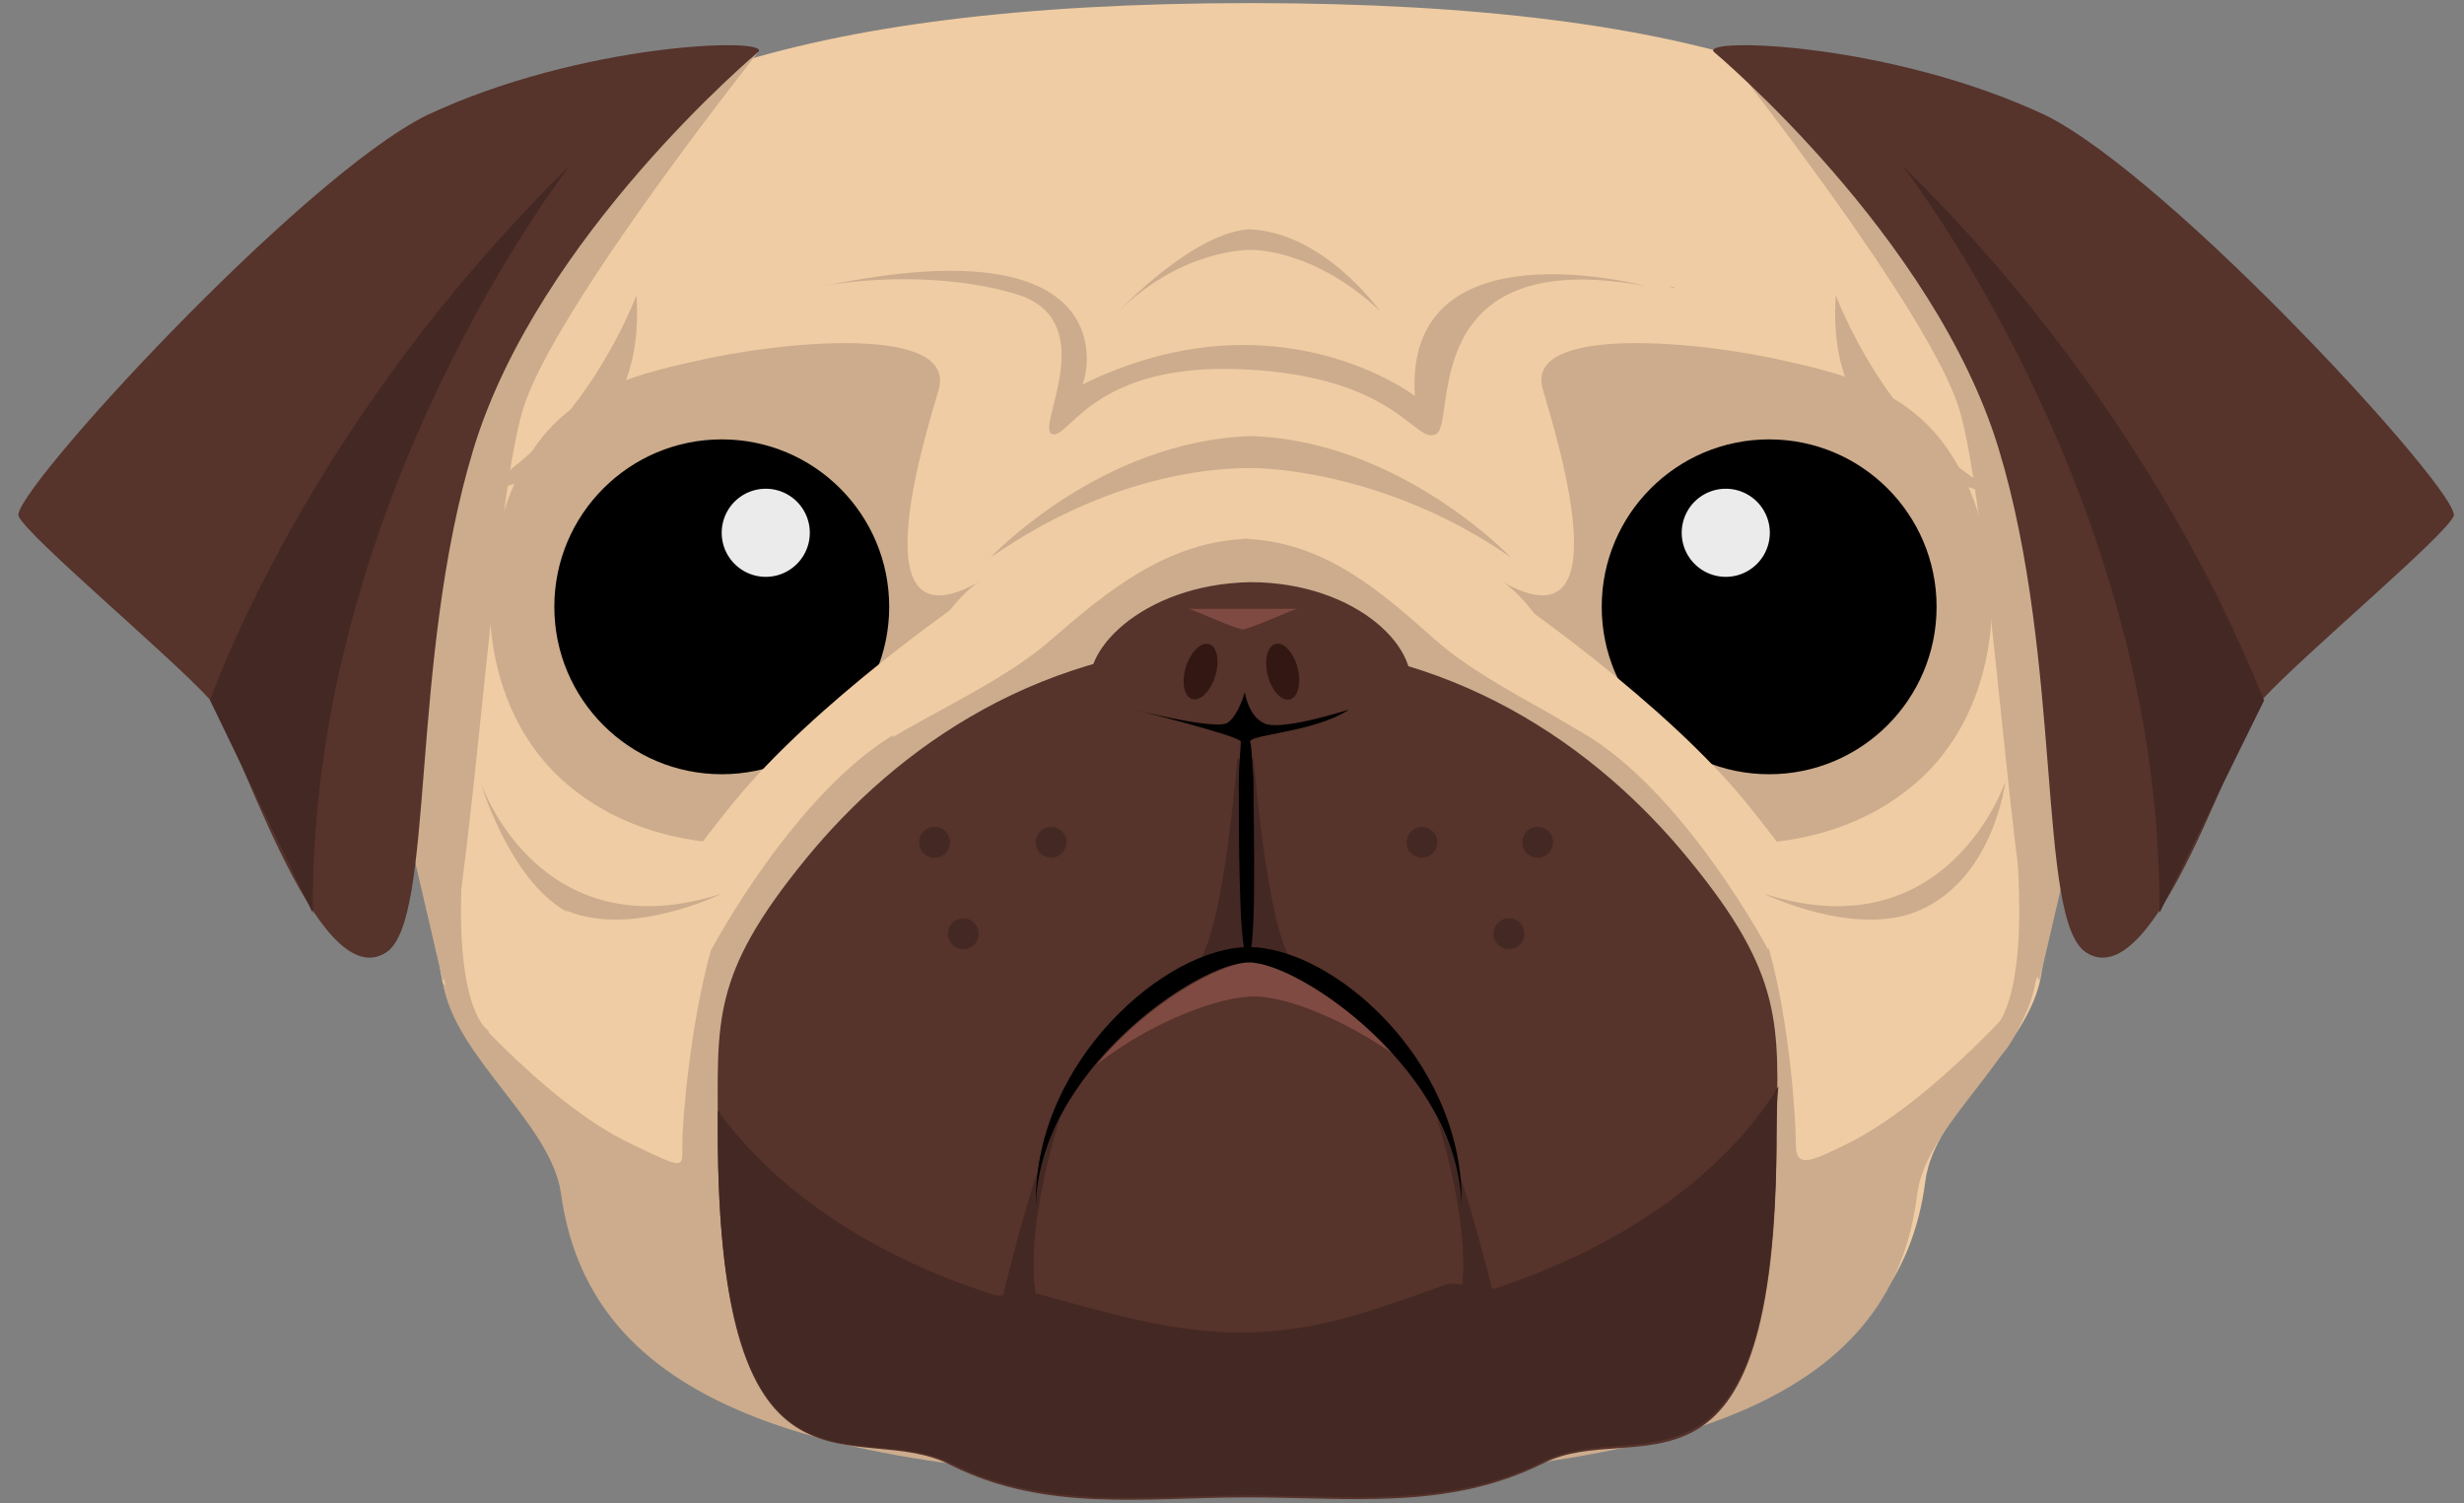 <svg xmlns="http://www.w3.org/2000/svg" width="259" height="158" fill="none" viewBox="0 0 259 158">
  <rect x="0" y="0" width="259" height="158" fill="#808080" stroke="none"/>
  <path fill="#efcca3" d="M216.117 49.41c-.42-8.765.77-16.55-3.225-23.14C203.287 9.86 179.302.325 131.407.325c-47.965 0-73.14 9.605-82.675 26.155-3.785 6.8-3.365 14.375-3.995 23.14-.42 7.01-3.575 14.375-2.175 22.37 1.615 10.38 2.175 20.755 3.785 30.365 1.19 7.785 11.99 14.375 12.975 21.81 2.805 20.405 23.985 29.735 71.95 29.735v1.615h-1.19 1.4V153.9c47.965 0 68.3-9.395 70.895-29.735.98-7.575 11.01-13.955 12.2-21.81 1.615-9.605 2.175-19.985 3.785-30.365 1.4-7.99-1.825-15.565-2.245-22.58"/>
  <path fill="#ccac8d" d="M130.632 56.635c8.555.21 14.585 5.61 20.195 10.59 6.59 5.82 17.81 9.815 22.37 14.795 4.63 4.98 10.59 9.96 12.765 17.81 2.175 7.785 2.805 17.81 2.805 20.405s1.4 1.965 5.4 0c9.395-4.63 19.775-16.97 19.775-16.97-1.19 7.785-11.36 14.795-12.41 22.16-2.385 20.405-22.16 30.155-71.105 30.155h-.21 1.19"/>
  <path fill="#ccac8d" d="M162.187 40.995c1.825 6.17 8.205 27.14-4.205 20.195 0 0 5.19 3.015 8.415 14.375 3.365 11.36 11.57 12.765 11.57 12.765s13.395 2.595 23.35-5.96c8.415-7.225 9.815-19.985 6.17-29.735-3.575-9.605-9.96-12.55-19.355-14.585-9.325-2.24-28.115-3.995-25.945 2.945"/>
  <path fill="#000" d="M185.962 81.385c9.72 0 17.6-7.88 17.6-17.6s-7.88-17.6-17.6-17.6-17.6 7.88-17.6 17.6 7.879 17.6 17.6 17.6"/>
  <path fill="#ebebeb" d="M181.402 60.635a4.63 4.63 0 1 0 0-9.26 4.63 4.63 0 0 0 0 9.26"/>
  <path fill="#efcca3" d="M159.172 63.015s15.78 10.8 24.405 21.39c8.555 10.59 8.415 12.55 8.415 12.55l-6.17 2.805s-8.765-16.55-19.565-22.79c-11.01-6.17-12.2-11.36-12.2-11.36z"/>
  <path fill="#ccac8d" d="M131.262 56.635c-8.555.21-15.005 5.61-20.755 10.59-6.59 5.82-18.16 9.815-22.79 14.795s-10.8 9.96-12.975 17.81c-2.175 7.785-3.015 17.81-3.015 20.405s.42 2.805-5.4 0c-9.395-4.42-19.775-16.97-19.775-16.97 1.19 7.785 11.36 14.795 12.41 22.16 2.805 20.405 22.58 30.155 71.525 30.155h.98"/>
  <path fill="#56332b" d="M177.547 90.365c-9.605-11.78-24.965-22.79-46.35-22.79h-.21c-21.39 0-36.745 11.01-46.35 22.79-9.96 12.2-9.185 16.97-9.185 28.54 0 41.935 14.795 29.945 24.545 35.13 9.96 4.98 20.405 3.365 30.995 3.365h.21c10.8 0 20.965 1.4 30.995-3.575 9.815-4.98 24.545 7.365 24.545-34.57.2-11.5.83-16.69-9.195-28.89"/>
  <path fill="#442823" d="M130.212 77.955s-1.4 19.355-4.205 23.14l5.19-1.19z"/>
  <path fill="#442823" d="M131.617 77.955s1.4 19.355 4.205 23.14l-5.19-1.19z"/>
  <path fill="#56332b" d="M114.857 73.395c-1.965-4.63 5.19-11.99 16.55-12.2 11.36 0 18.585 7.365 16.55 12.2-1.965 4.77-9.185 6.17-16.55 6.38-7.155-.21-14.59-1.61-16.55-6.38"/>
  <path fill="#000" d="M131.407 77.955c0-.77 6.8-.98 10.38-3.365 0 0-7.365 2.385-8.975 1.4-1.615-.77-1.965-3.225-1.965-3.225s-.63 2.385-1.825 3.225c-1.4.77-9.815-1.4-9.815-1.4s11.22 2.805 11.22 3.365c0 .63-.21 2.595-.21 3.995 0 4.98 0 17.39.77 18.375 1.19 1.825.77-13.395.77-18.375-.14-1.545-.14-3.155-.35-3.995"/>
  <path fill="#7f4a41" d="M131.827 104.74c3.365 0 9.395 2.385 14.795 6.17-5.19-5.82-11.36-9.815-14.795-9.815-3.575 0-11.22 4.42-16.55 10.8 5.54-4.35 12.76-7.155 16.55-7.155"/>
  <path fill="#442823" d="M130.422 140.085c-7.575 0-15.005-2.385-21.81-4.205-1.4-.42-2.805.63-4.205.21-12.55-3.995-22.79-10.8-28.96-19.355v1.965c0 41.935 14.795 30.155 24.545 35.13 9.96 4.98 20.405 3.365 30.995 3.365h.21c10.8 0 20.965 1.4 30.995-3.575 9.815-4.98 24.545 7.225 24.545-34.78 0-1.615 0-3.225.21-4.63-5.82 9.395-16.41 16.76-29.59 21.18-1.19.42-3.995-.63-5.19-.42-7.16 2.52-13.54 5.115-21.745 5.115"/>
  <path fill="#442823" d="M111.417 117.575s-4.98 15.005-1.615 21.6l-4.63-1.965c.075-.07 3.51-15.29 6.245-19.635m39.62 0s4.98 15.005 1.615 21.6l4.63-1.965c-.07-.07-3.65-15.29-6.245-19.635"/>
  <path fill="#ccac8d" d="M98.657 40.995c-1.825 6.17-8.205 27.14 4.205 20.195 0 0-5.19 3.015-8.415 14.375S82.877 88.33 82.877 88.33s-13.395 2.595-23.35-5.96c-8.415-7.225-9.815-19.985-6.17-29.735 3.575-9.815 9.96-12.55 19.355-14.585 9.395-2.24 27.98-3.995 25.945 2.945"/>
  <path fill="#000" d="M131.262 101.165c5.4 0 22.16 11.57 22.37 25.735v-.77c0-14.795-13.605-26.575-22.37-26.575s-22.37 11.99-22.37 26.575v.77c.145-14.165 16.975-25.735 22.37-25.735"/>
  <path fill="#331712" d="M135.581 73.523c.864-.223 1.227-1.71.811-3.323s-1.453-2.739-2.317-2.516c-.863.223-1.226 1.71-.811 3.323.416 1.612 1.453 2.739 2.317 2.516m-7.842-2.449c.494-1.59.203-3.094-.649-3.358s-1.942.81-2.436 2.401c-.493 1.59-.202 3.094.649 3.358.852.264 1.943-.81 2.436-2.401"/>
  <path fill="#000" d="M75.867 81.385c9.72 0 17.6-7.88 17.6-17.6s-7.88-17.6-17.6-17.6-17.6 7.88-17.6 17.6 7.88 17.6 17.6 17.6"/>
  <path fill="#ebebeb" d="M80.492 60.635a4.63 4.63 0 1 0 0-9.26 4.63 4.63 0 0 0 0 9.26"/>
  <path fill="#7f4a41" d="M136.452 64c0-.21-4.63 1.965-5.82 2.175-1.19-.21-5.82-2.385-5.82-2.175z"/>
  <path fill="#efcca3" d="M101.462 63.015s-15.78 10.8-24.405 21.39c-8.555 10.59-8.415 12.55-8.415 12.55l6.17 2.805s8.765-16.55 19.565-22.79c10.8-6.17 12.2-11.36 12.2-11.36z"/>
  <path fill="#ccac8d" d="M66.892 31.04s-5.4 14.795-17.39 20.965c-.005 0 18.79-2.17 17.39-20.965m126.08 0s5.4 14.795 17.39 20.965c.005 0-18.79-2.17-17.39-20.965m-34.15 27.56s-11.78-12.41-27.56-12.765h.42c-15.99.42-27.56 12.765-27.56 12.765 13.815-9.605 25.595-9.395 27.56-9.395-.275-.005 13.325-.215 27.14 9.395m-13.815-25.95s-5.96-8.415-13.955-8.555h.42c-5.96.21-13.815 8.555-13.815 8.555 6.8-6.59 13.815-6.38 13.815-6.38s6.525-.21 13.535 6.38m-69.14 61.29s-9.395 4.63-16.2 1.825h-.21c-5.96-3.365-8.975-13.605-8.975-13.605s6.03 18.02 25.385 11.78m109.535 0s9.395 4.63 16.2 1.825c7.995-3.365 9.185-13.605 9.185-13.605s-6.03 18.02-25.385 11.78"/>
  <path fill="#ccac8d" d="M86.667 30.06c5.19-.98 13.815-1.19 20.545.98 8.555 3.015 1.615 13.955 3.365 14.585 1.825.63 4.205-7.575 20.195-6.8 16.2.77 17.95 7.995 20.195 6.8 2.175-1.19-2.175-19.985 21.95-15.57 0 0-25.385-6.8-24.195 11.57 0 0-14.585-11.22-34.99-1.19.35 0 5.54-17.18-27.065-10.375m88.495 0c.42 0 .63.21.77.21.21 0-.14-.21-.77-.21M79.722 5.445s-21.6 27.14-24.755 37.585c-3.225 10.59-5.61 53.925-8.415 60.095L36.597 60.35l18.375-44.53zm101.47 0s21.6 27.14 24.755 37.585c3.225 10.59 5.61 53.925 8.415 60.095l9.96-42.775-18.375-44.53z"/>
  <path fill="#56332b" d="M180.142 5.445s23.14 19.355 29.945 41.725c6.8 22.37 3.995 49.58 9.185 52.945 7.435 4.84 15.85-23.7 18.655-26.715 4.42-4.77 19.005-16.97 19.985-19.145S228.322 18.7 214.997 12.11c-16.275-7.65-36.19-8.21-34.855-6.665"/>
  <path fill="#442823" d="M199.987 17.435s27.35 34.99 27 78.54l11.01-22.37c-.285 0-9.89-28.61-38.01-56.17"/>
  <path fill="#56332b" d="M79.722 5.445S56.582 24.8 49.777 47.17s-3.995 49.58-9.185 52.945c-7.435 4.84-15.85-23.7-18.655-26.715-4.42-4.77-19.005-16.97-19.985-19.145S31.542 18.7 44.867 12.11c16.275-7.65 36.19-8.21 34.855-6.665"/>
  <path fill="#442823" d="M59.877 17.435s-27.35 34.99-27 78.54l-10.8-22.37c.075 0 9.68-28.61 37.8-56.17"/>
  <path fill="#ccac8d" d="M45.152 96.745s1.965 10.8 5.19 14.165.98-2.595.98-2.595-3.365-1.825-2.805-15.57c.63-13.74-3.365 4-3.365 4m170.4 0s-1.965 10.8-5.19 14.165-.98-2.595-.98-2.595 3.365-1.825 2.805-15.57c-.63-13.74 3.365 4 3.365 4"/>
  <path fill="#442823" d="M110.437 90.155a1.616 1.616 0 1 0-.001-3.231 1.616 1.616 0 0 0 .001 3.23m-9.185 9.611a1.615 1.615 0 1 0 0-3.23 1.615 1.615 0 0 0 0 3.23m-3.015-9.61a1.615 1.615 0 1 0 0-3.23 1.615 1.615 0 0 0 0 3.23m51.19 0a1.616 1.616 0 1 0-.001-3.231 1.616 1.616 0 0 0 .001 3.23m9.185 9.611a1.615 1.615 0 1 0 0-3.23 1.615 1.615 0 0 0 0 3.23m3.015-9.61a1.615 1.615 0 1 0 0-3.23 1.615 1.615 0 0 0 0 3.23"/>
</svg>
